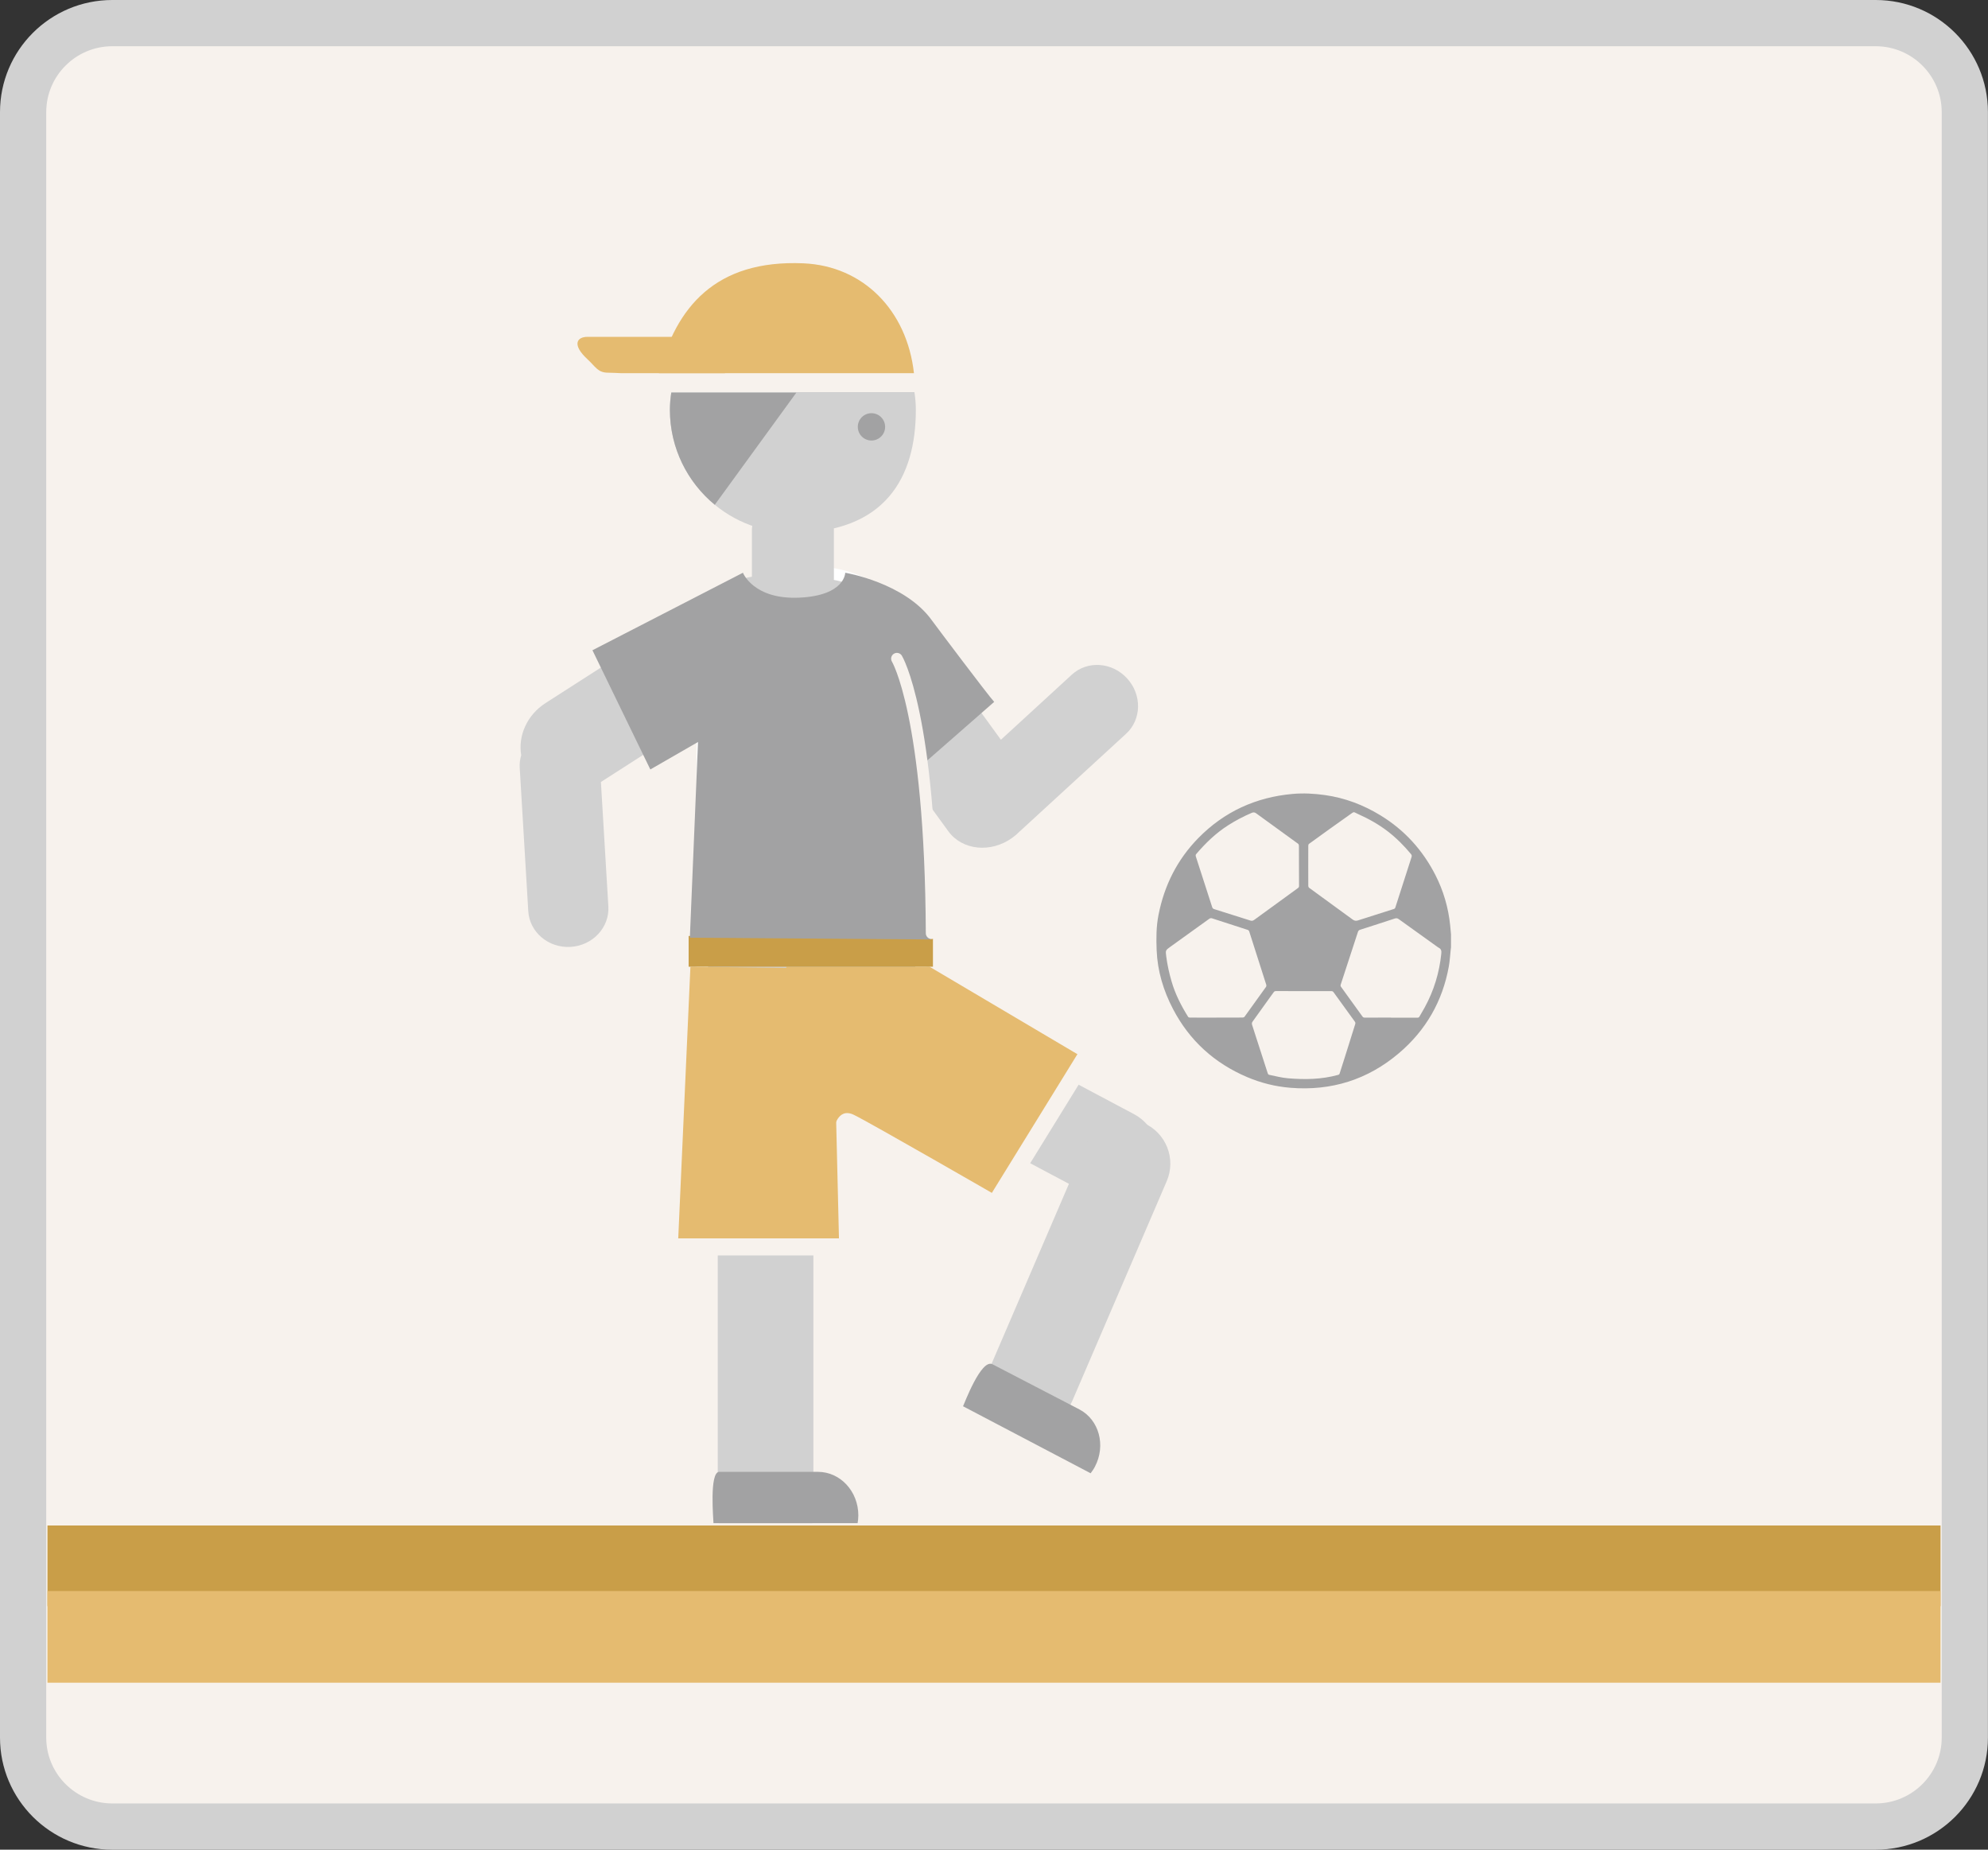 <?xml version="1.0" encoding="utf-8"?>
<!-- Generator: Adobe Illustrator 16.0.0, SVG Export Plug-In . SVG Version: 6.00 Build 0)  -->
<!DOCTYPE svg PUBLIC "-//W3C//DTD SVG 1.1//EN" "http://www.w3.org/Graphics/SVG/1.1/DTD/svg11.dtd">
<svg version="1.1" id="Layer_1" xmlns="http://www.w3.org/2000/svg" xmlns:xlink="http://www.w3.org/1999/xlink" x="0px" y="0px"
	 width="86px" height="80px" viewBox="0 0 86 80" enable-background="new 0 0 86 80" xml:space="preserve">
<rect x="0" y="0" width="86" height="80" fill="#333333" stroke="none"/>
<g>
	<g>
		<path fill="#F7F2ED" d="M4.859,79.076C2.73,79.076,1,77.348,1,75.229V4.922c0-2.121,1.73-3.851,3.859-3.851h76.279
			c2.131,0,3.859,1.729,3.859,3.851v70.306c0,2.119-1.729,3.848-3.857,3.848H4.859z"/>
		<path fill="#D1D1D1" d="M81.141,2c1.576,0,2.857,1.277,2.857,2.85v70.303c0,1.57-1.281,2.848-2.857,2.848H4.859
			C3.282,78,2,76.724,2,75.152V4.85C2,3.277,3.282,2,4.859,2H81.141 M81.141,0H4.859C2.174,0,0,2.172,0,4.85v70.303
			c0,2.676,2.175,4.849,4.859,4.849h76.279c2.686,0,4.859-2.173,4.859-4.849V4.85C85.998,2.172,83.824,0,81.141,0L81.141,0z"/>
	</g>
</g>
<path fill="#D1D1D1" d="M29.041,16.96c-0.036,0.25-0.061,0.502-0.061,0.762c0,2.938,2.382,5.32,5.319,5.32
	c3.99,0,5.32-2.382,5.32-5.32c0-0.26-0.023-0.513-0.061-0.762H29.041z"/>
<circle fill="#A2A2A3" cx="37.699" cy="18.462" r="0.591"/>
<path fill="#D1D1D1" d="M48.756,29.34c-0.646-0.707-1.715-0.779-2.387-0.162l-3.07,2.817l-3.468-4.772
	c-0.603-0.829-1.846-0.952-2.776-0.276c-0.931,0.677-1.195,1.897-0.594,2.727l4.563,6.278c0.604,0.83,1.846,0.954,2.777,0.277
	c0.114-0.083,0.219-0.175,0.313-0.272c0.004-0.003,0.008-0.005,0.012-0.009l4.59-4.213C49.387,31.118,49.406,30.045,48.756,29.34z"
	/>
<path fill="#A2A2A3" d="M30.921,21.833l3.526-4.848l-5.409,0c-0.034,0.242-0.059,0.487-0.059,0.739
	C28.98,19.378,29.737,20.857,30.921,21.833z"/>
<path fill="#D1D1D1" stroke="#FFFFFF" stroke-width="0.5" stroke-miterlimit="10" d="M39.842,42.182c0,2.285-2.117,3.25-4.73,3.25
	l0,0c-2.611,0-4.729-0.965-4.729-3.25V28.881c0-2.286,2.117-4.139,4.729-4.139l0,0c2.613,0,4.73,1.853,4.73,4.139V42.182z"/>
<path fill="#D1D1D1" d="M34.579,25.839c-0.621-0.969-1.975-1.207-3.025-0.533l-7.955,5.103c-0.807,0.518-1.194,1.423-1.051,2.253
	c-0.048,0.168-0.077,0.344-0.066,0.528l0.371,6.221c0.055,0.908,0.875,1.6,1.831,1.543c0.956-0.058,1.688-0.841,1.633-1.751
	l-0.322-5.381l7.808-5.009C34.853,28.139,35.2,26.807,34.579,25.839z"/>
<path fill="#D1D1D1" d="M36.074,25.043c0,0.609-0.794,1.103-1.774,1.103l0,0c-0.979,0-1.773-0.494-1.773-1.103v-2.148
	c0-0.61,0.795-1.104,1.773-1.104v-0.005c0.98,0,1.774,0.499,1.774,1.109V25.043z"/>
<path fill="#D1D1D1" d="M35.143,65.879c0.029-0.137,0.044-0.277,0.044-0.422V45.063c0-1.143-0.927-2.068-2.069-2.068
	s-2.068,0.926-2.068,2.068v20.395c0,0.145,0.016,0.285,0.043,0.422H35.143z"/>
<g>
	<path fill="#D1D1D1" d="M49.057,48.188c0.967,0.514,1.332,1.716,0.816,2.687l0,0c-0.516,0.972-1.719,1.342-2.686,0.829
		l-9.422-5.006c-0.968-0.514-1.333-1.717-0.816-2.688l0,0c0.516-0.97,1.718-1.342,2.685-0.827L49.057,48.188z"/>
	<path fill="#D1D1D1" d="M46.385,60.594c-0.42,0.975-1.551,1.424-2.525,1.006l0,0c-0.973-0.42-1.423-1.551-1.004-2.525l4.086-9.502
		c0.42-0.976,1.549-1.426,2.523-1.006l0,0c0.977,0.419,1.426,1.55,1.006,2.523L46.385,60.594z"/>
</g>
<g>
	<polygon fill="#E5BB70" points="36.295,53.635 29.334,53.701 29.867,41.813 36.014,41.885 	"/>
	<path fill="#E5BB70" d="M47.082,45.875l-3.841,5.911c0,0-5.592-3.224-6.306-3.569s-0.861,0.614-0.861,0.614l-2.069-7.019h6.207
		L47.082,45.875z"/>
</g>
<g>
	<path fill="#E5BB70" d="M28.503,16.141c0.739-2.833,2.432-4.918,6.255-4.752c2.586,0.113,4.478,2.035,4.779,4.752H28.503z"/>
	<path fill="#E5BB70" d="M26.885,16.141c0.003-0.006-0.564-0.021-0.564-0.021c-0.463,0-0.537-0.24-0.911-0.586
		c-0.676-0.625-0.458-0.965,0.005-0.965h3.711c0,0-0.049-0.048-0.014-0.005c0.939,0.141,1.803,0.785,2.252,1.577H26.885z"/>
</g>
<rect x="29.276" y="53.561" fill="#F7F2ED" width="7.02" height="0.738"/>
<rect x="41.302" y="48.562" transform="matrix(0.525 -0.851 0.851 0.525 -20.27 61.518)" fill="#F7F2ED" width="7.429" height="0.738"/>
<rect x="29.79" y="40.482" fill="#C99E48" width="10.569" height="1.33"/>
<g>
	<rect x="2.054" y="65.979" fill="#C99E48" width="81.892" height="3.49"/>
</g>
<rect x="2.054" y="68.814" fill="#E5BB70" width="81.891" height="3.965"/>
<path fill="#A2A2A3" d="M30.865,65.879H37.1c0.019-0.11,0.031-0.223,0.031-0.338c0-1.039-0.781-1.882-1.746-1.882h-4.27
	C30.674,63.659,30.866,65.769,30.865,65.879z"/>
<path fill="#A2A2A3" d="M41.661,60.822l5.519,2.898c0.068-0.089,0.133-0.182,0.186-0.285c0.482-0.919,0.182-2.028-0.672-2.477
	l-3.763-1.954C42.44,58.76,41.711,60.725,41.661,60.822z"/>
<path fill="#A2A2A3" d="M32.139,24.772c0,0,0.454,1.167,2.439,1.077c1.986-0.091,1.986-1.077,1.986-1.077s2.584,0.426,3.756,2.069
	c0.119,0.167,2.438,3.25,2.688,3.516L40.08,32.92l0.201,7.712l-10.438-0.075l0.353-8.465l-2.063,1.188l-2.504-5.156L32.139,24.772z"
	/>
<path fill-rule="evenodd" clip-rule="evenodd" fill="#A2A2A3" d="M62.77,40.416c0,0.186,0,0.372,0,0.559
	c-0.002,0.023-0.008,0.047-0.01,0.069c-0.027,0.254-0.041,0.511-0.086,0.762c-0.271,1.501-0.992,2.753-2.15,3.739
	c-1.354,1.153-2.93,1.646-4.701,1.503c-0.648-0.053-1.273-0.208-1.871-0.462c-1.416-0.602-2.494-1.578-3.207-2.943
	c-0.416-0.795-0.672-1.641-0.709-2.543c-0.02-0.512-0.02-1.021,0.08-1.527c0.25-1.275,0.807-2.389,1.717-3.32
	c1.123-1.148,2.498-1.775,4.09-1.915c0.465-0.041,0.934-0.015,1.395,0.05c0.863,0.121,1.664,0.426,2.404,0.879
	c1.033,0.631,1.818,1.496,2.369,2.571c0.352,0.687,0.564,1.417,0.643,2.186C62.746,40.153,62.758,40.284,62.77,40.416z
	 M56.594,37.444c0,0.292,0,0.585,0.002,0.878c0,0.026,0.018,0.063,0.039,0.078c0.625,0.457,1.254,0.912,1.879,1.37
	c0.074,0.054,0.141,0.068,0.227,0.04c0.52-0.167,1.037-0.332,1.559-0.496c0.043-0.014,0.055-0.041,0.066-0.077
	c0.23-0.723,0.463-1.446,0.697-2.168c0.016-0.052,0.01-0.089-0.025-0.13c-0.301-0.362-0.631-0.695-1.006-0.983
	c-0.398-0.307-0.836-0.548-1.293-0.753c-0.201-0.09-0.143-0.114-0.342,0.027c-0.594,0.417-1.182,0.843-1.77,1.268
	c-0.02,0.014-0.031,0.049-0.031,0.075C56.594,36.863,56.594,37.154,56.594,37.444z M56.193,37.451c0-0.293,0.002-0.584-0.002-0.877
	c0-0.027-0.014-0.065-0.035-0.08c-0.604-0.439-1.211-0.876-1.814-1.316c-0.066-0.049-0.123-0.051-0.195-0.02
	c-0.357,0.152-0.699,0.332-1.025,0.541c-0.531,0.339-0.977,0.773-1.383,1.25c-0.016,0.02-0.018,0.061-0.01,0.088
	c0.236,0.734,0.477,1.469,0.711,2.203c0.018,0.054,0.051,0.07,0.096,0.084c0.52,0.164,1.039,0.326,1.559,0.492
	c0.061,0.02,0.107,0.008,0.16-0.029c0.631-0.461,1.264-0.921,1.896-1.379c0.035-0.025,0.045-0.053,0.045-0.093
	C56.193,38.027,56.193,37.739,56.193,37.451z M60.172,44.012c0,0.001,0,0.002,0,0.003c0.381,0,0.764-0.001,1.145,0.001
	c0.041,0,0.066-0.01,0.088-0.048c0.074-0.134,0.154-0.265,0.229-0.399c0.396-0.724,0.631-1.498,0.715-2.316
	c0.014-0.119,0-0.213-0.119-0.267c-0.018-0.008-0.031-0.022-0.049-0.033c-0.555-0.399-1.111-0.798-1.668-1.197
	c-0.055-0.04-0.104-0.052-0.172-0.03c-0.498,0.165-1,0.325-1.5,0.486c-0.051,0.016-0.08,0.041-0.098,0.096
	c-0.246,0.76-0.494,1.518-0.744,2.276c-0.012,0.039-0.01,0.067,0.016,0.101c0.309,0.426,0.617,0.853,0.924,1.28
	c0.027,0.036,0.055,0.049,0.098,0.048C59.414,44.011,59.793,44.012,60.172,44.012z M52.613,44.014c0-0.001,0-0.002,0-0.002
	c0.383,0,0.764,0,1.145-0.002c0.027,0,0.066-0.015,0.08-0.035c0.311-0.428,0.619-0.857,0.926-1.287
	c0.018-0.023,0.023-0.066,0.014-0.095c-0.244-0.769-0.49-1.536-0.736-2.304c-0.014-0.039-0.033-0.061-0.074-0.073
	c-0.51-0.163-1.02-0.329-1.529-0.495c-0.051-0.018-0.09-0.01-0.131,0.021c-0.557,0.401-1.113,0.801-1.672,1.202
	c-0.221,0.159-0.219,0.159-0.184,0.429c0.047,0.364,0.127,0.72,0.229,1.072c0.158,0.549,0.416,1.053,0.717,1.535
	c0.012,0.02,0.049,0.031,0.074,0.032C51.852,44.015,52.232,44.014,52.613,44.014z M56.4,42.867c-0.4,0-0.801,0.001-1.201-0.002
	c-0.047,0-0.076,0.014-0.102,0.053c-0.043,0.065-0.092,0.127-0.137,0.189c-0.258,0.359-0.514,0.719-0.773,1.077
	c-0.033,0.047-0.039,0.088-0.021,0.144c0.049,0.143,0.092,0.289,0.139,0.433c0.178,0.554,0.357,1.107,0.537,1.661
	c0.008,0.024,0.031,0.059,0.053,0.063c0.273,0.055,0.545,0.129,0.822,0.152c0.727,0.061,1.453,0.051,2.166-0.146
	c0.043-0.012,0.061-0.03,0.072-0.069c0.078-0.243,0.156-0.486,0.232-0.729c0.146-0.466,0.291-0.933,0.439-1.398
	c0.014-0.044,0.008-0.077-0.02-0.114c-0.307-0.42-0.611-0.841-0.914-1.263c-0.027-0.038-0.057-0.052-0.102-0.051
	C57.195,42.867,56.799,42.867,56.4,42.867z"/>
<path fill="none" stroke="#F7F2ED" stroke-width="0.5" stroke-linecap="round" stroke-linejoin="round" stroke-miterlimit="10" d="
	M38.8,28.488c0,0,1.458,2.396,1.5,11.875"/>
</svg>
